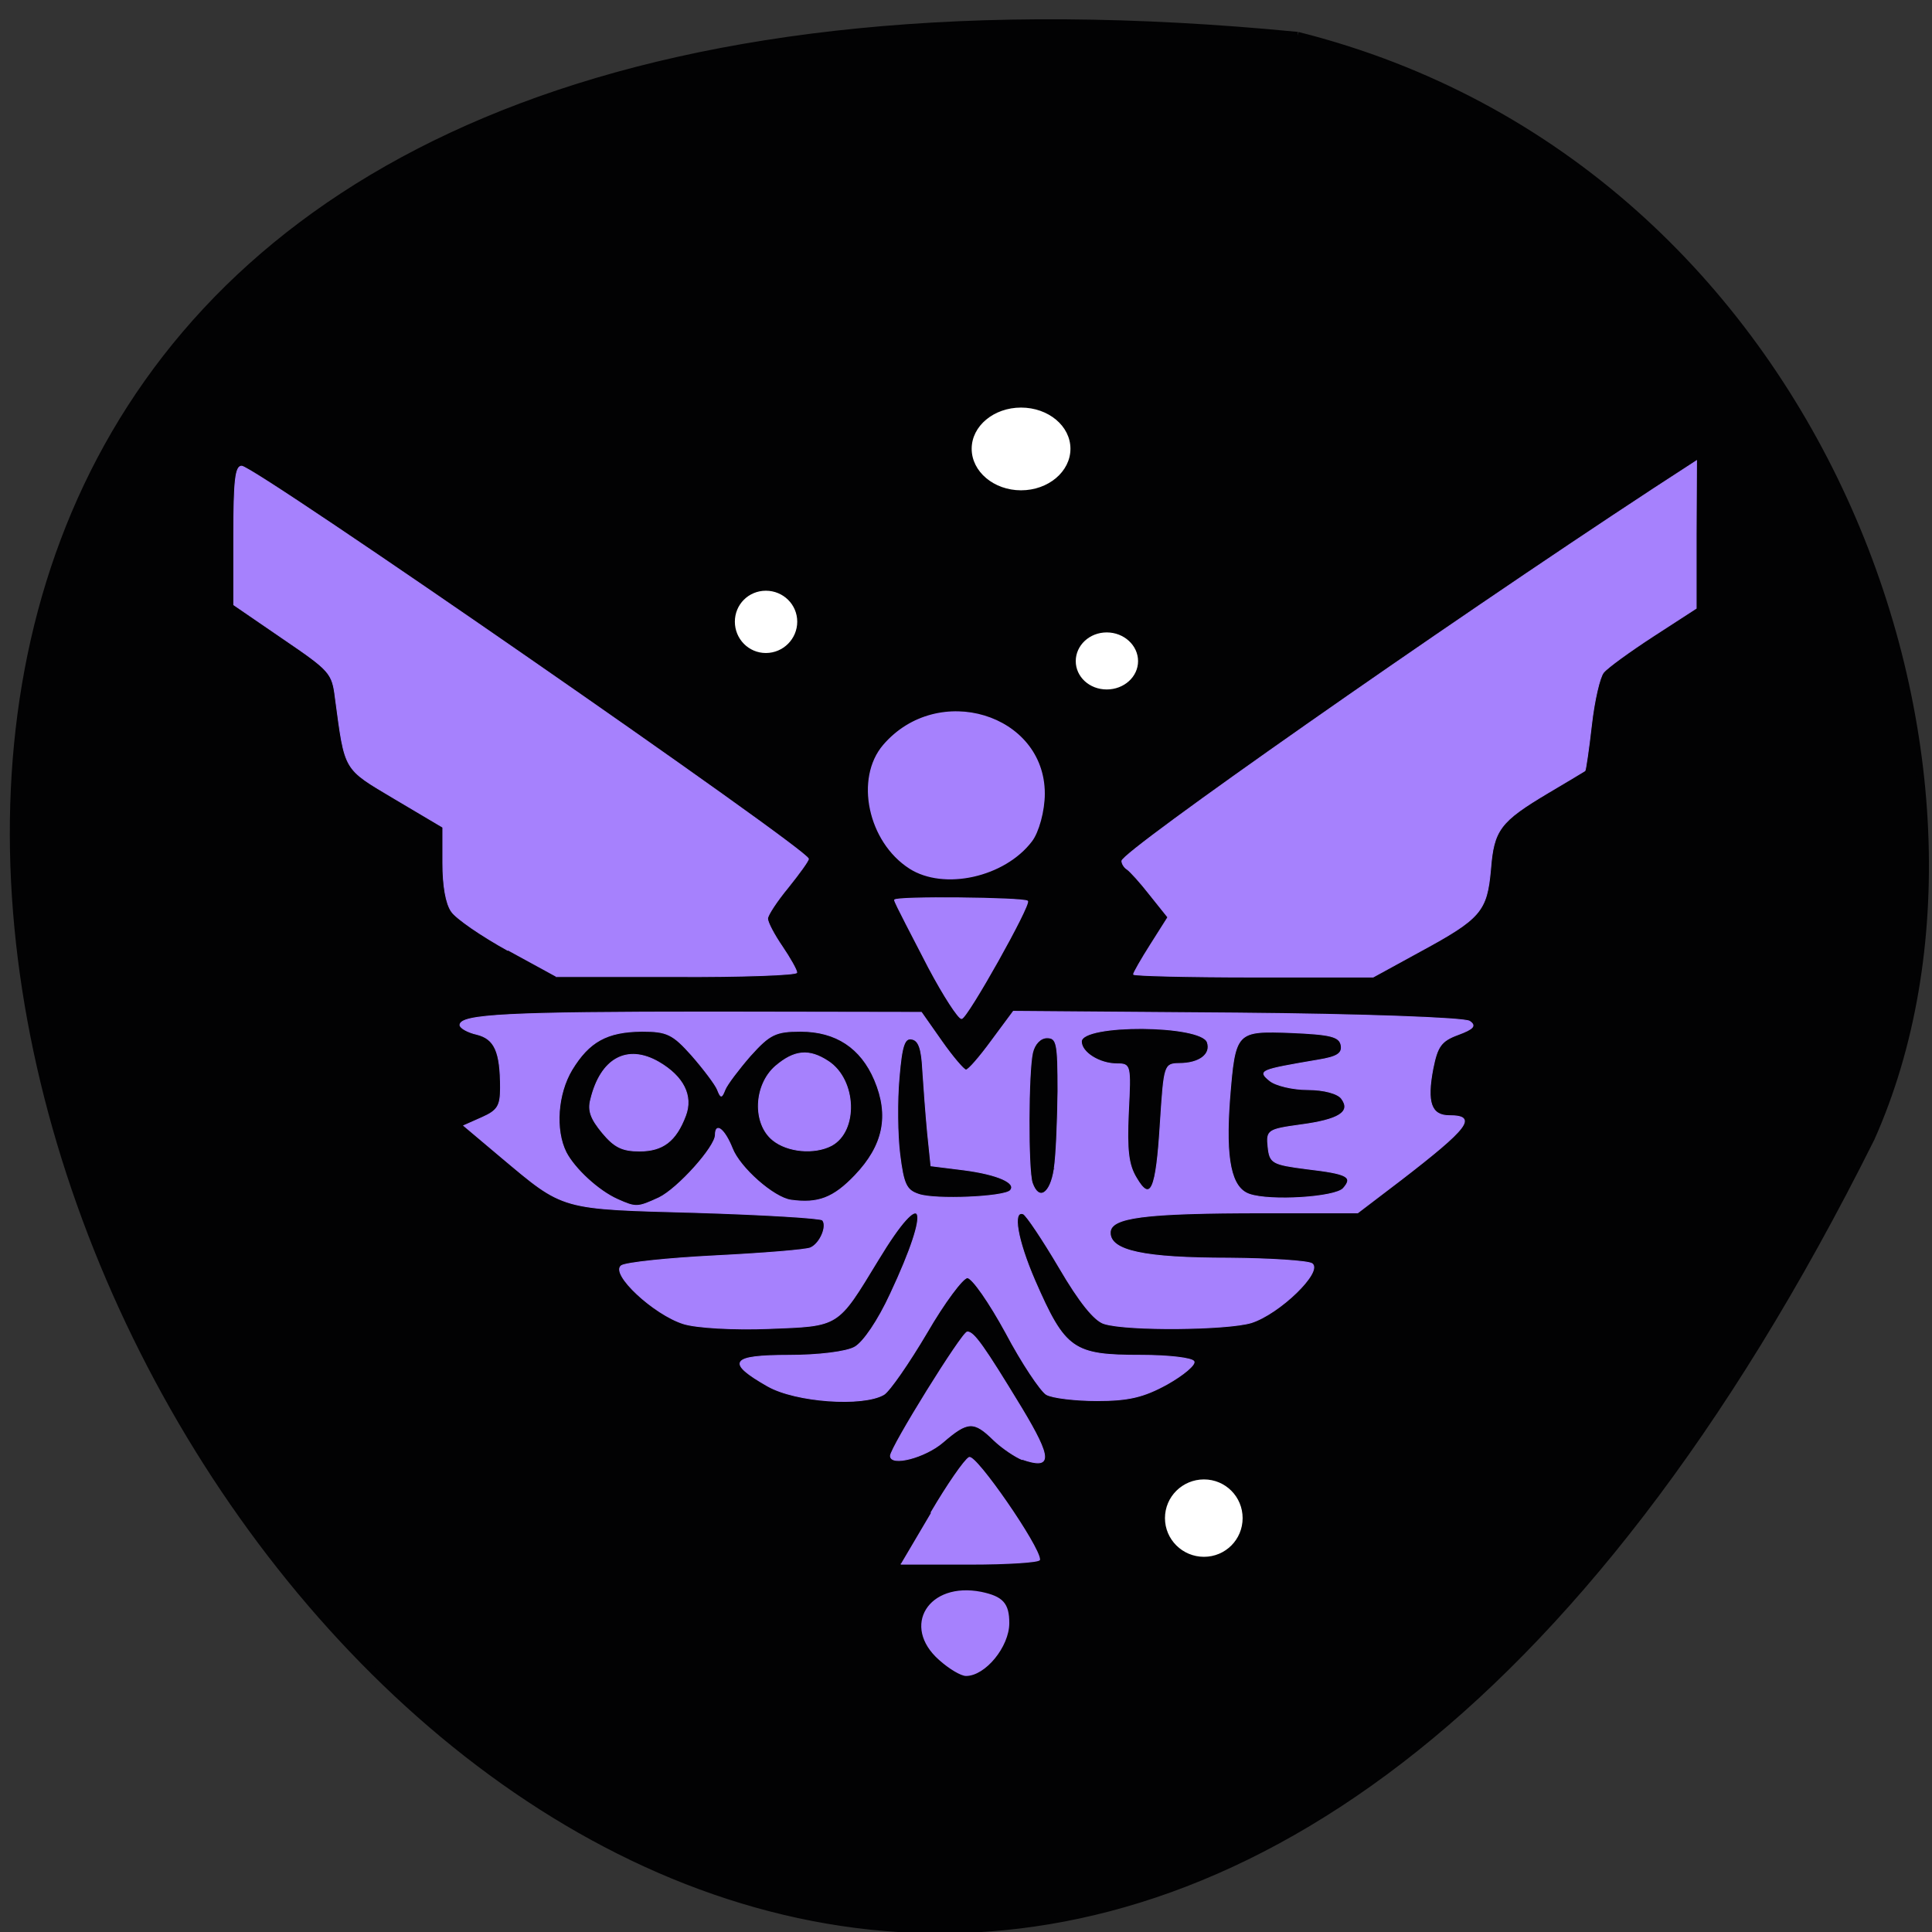 <svg xmlns="http://www.w3.org/2000/svg" viewBox="0 0 22 22"><rect x="0" y="0" width="22" height="22" fill="#333333" stroke="none"/><g transform="scale(0.086)"><path d="m 171.82 4.727 c -347.05 -33.773 -80.5 459.55 75.909 145.95 c 21.545 -48.32 -5.909 -128.36 -75.909 -145.95" fill="#020203" stroke="#020203" stroke-width="1.01"/><g fill="#a681fd" stroke="#a681fd"><path d="m 67.27 125.86 c -3.455 -1.909 -6.864 -4.227 -7.5 -5.182 c -0.727 -1.045 -1.136 -3.409 -1.136 -6.409 v -4.727 l -6.364 -3.773 c -6.864 -4.091 -6.545 -3.545 -7.864 -13.318 c -0.409 -3.364 -0.682 -3.636 -6.955 -7.909 l -6.5 -4.455 v -9.182 c 0 -7.318 0.227 -9.182 1.045 -9.182 c 1.727 0 75.05 50.818 75.05 52 c 0 0.273 -1.227 1.955 -2.682 3.773 c -1.5 1.818 -2.727 3.682 -2.727 4.136 c 0 0.5 0.864 2.136 1.955 3.727 c 1.045 1.545 1.909 3.091 1.909 3.409 c 0 0.318 -7.182 0.591 -15.955 0.545 h -15.955" stroke-width="0.112"/><path d="m 120.45 114.95 c -5.455 -3.5 -7.227 -11.864 -3.455 -16.273 c 7.182 -8.364 21.273 -4.091 21.273 6.409 c 0 2.273 -0.773 5.091 -1.682 6.273 c -3.591 4.727 -11.591 6.5 -16.14 3.591" stroke-width="0.149"/><path d="m 123 128.18 c -1.909 -3.727 -4.545 -8.682 -4.545 -9 c 0 -0.5 17 -0.318 17.591 0.136 c 0.5 0.364 -8 15.545 -8.727 15.545 c -0.409 0 -2.364 -3 -4.318 -6.682" stroke-width="0.132"/><path d="m 150.09 129 c 0 -0.182 1 -1.955 2.273 -3.955 l 2.273 -3.591 l -2.364 -2.955 c -1.273 -1.636 -2.636 -3.136 -3.045 -3.409 c -0.364 -0.227 -0.682 -0.727 -0.682 -1.091 c 0 -1.227 42.09 -30.727 70.5 -49.36 l 5.591 -3.636 l -0.045 9.773 v 9.773 l -5.682 3.682 c -3.136 2.045 -6.091 4.182 -6.591 4.818 c -0.5 0.591 -1.227 3.727 -1.591 6.955 c -0.364 3.227 -0.773 5.955 -0.864 6.05 c -0.136 0.091 -2.318 1.409 -4.864 2.909 c -6.409 3.818 -7.227 4.909 -7.636 10.182 c -0.5 5.5 -1.273 6.455 -9.318 10.818 l -6.227 3.409 h -15.864 c -8.727 0 -15.864 -0.182 -15.864 -0.364" stroke-width="0.112"/><path d="m 101.68 183.55 c -5.591 -3.182 -4.955 -4.091 2.773 -4.091 c 3.864 0 7.636 -0.455 8.727 -1.091 c 1.136 -0.636 3.091 -3.5 4.727 -7.05 c 5.545 -11.818 4.5 -14.636 -1.636 -4.5 c -5.455 8.955 -5.05 8.727 -14.455 9.09 c -4.591 0.182 -9.591 -0.091 -11.318 -0.636 c -3.909 -1.227 -9.682 -6.591 -8.227 -7.682 c 0.591 -0.409 6.182 -1 12.5 -1.318 c 6.273 -0.318 11.955 -0.773 12.545 -1.045 c 1.273 -0.545 2.273 -2.909 1.591 -3.682 c -0.273 -0.273 -7.773 -0.727 -16.727 -1 c -18.14 -0.5 -17.409 -0.273 -25.864 -7.364 l -4.909 -4.136 l 2.455 -1.091 c 2.045 -0.909 2.409 -1.545 2.409 -3.909 c 0 -4.818 -0.773 -6.5 -3.136 -7.091 c -1.227 -0.273 -2.227 -0.864 -2.227 -1.227 c 0 -1.409 6.545 -1.727 33.455 -1.727 l 27.636 0.045 l 2.682 3.818 c 1.5 2.136 2.955 3.818 3.227 3.818 c 0.318 0 1.818 -1.727 3.409 -3.909 l 2.864 -3.864 l 29.636 0.227 c 16.545 0.136 30.18 0.636 30.773 1.091 c 0.864 0.591 0.545 1 -1.545 1.773 c -2.227 0.818 -2.727 1.545 -3.318 4.5 c -0.864 4.5 -0.227 6.227 2.182 6.227 c 3.773 0 2.5 1.636 -6.409 8.5 l -5.727 4.364 h -12.364 c -16.05 0 -20.409 0.591 -20.409 2.636 c 0 2.409 4.5 3.364 15.727 3.364 c 5.5 0.045 10.455 0.364 11 0.727 c 1.455 1.045 -4.318 6.636 -8.05 7.818 c -3.182 0.955 -16.364 1.091 -19.455 0.136 c -1.273 -0.364 -3.273 -2.818 -5.955 -7.409 c -2.227 -3.773 -4.364 -6.955 -4.773 -7.136 c -1.5 -0.545 -0.773 3.5 1.5 8.773 c 4.045 9.273 5.091 9.955 14.14 9.955 c 3.591 0 6.727 0.364 6.955 0.818 c 0.227 0.409 -1.364 1.773 -3.545 3 c -3.136 1.727 -5.136 2.182 -9.273 2.182 c -2.909 0 -5.955 -0.364 -6.727 -0.818 c -0.773 -0.5 -3.227 -4.136 -5.364 -8.182 c -2.182 -4 -4.455 -7.273 -5.091 -7.273 c -0.591 0 -3.045 3.273 -5.364 7.273 c -2.364 4 -4.909 7.682 -5.682 8.182 c -2.773 1.636 -11.682 1 -15.364 -1.091 m -14.409 -24.955 c 2.455 -1.182 7.455 -6.727 7.455 -8.318 c 0 -1.727 1.227 -0.727 2.227 1.773 c 1 2.591 5.5 6.545 7.773 6.864 c 3.591 0.5 5.636 -0.273 8.5 -3.273 c 3.773 -3.955 4.591 -7.909 2.591 -12.636 c -1.818 -4.273 -5.136 -6.455 -9.818 -6.455 c -3.318 0 -4.091 0.409 -6.636 3.227 c -1.545 1.773 -3.091 3.818 -3.364 4.5 c -0.455 1.136 -0.545 1.136 -1 0 c -0.273 -0.682 -1.818 -2.727 -3.364 -4.5 c -2.545 -2.864 -3.318 -3.227 -6.636 -3.227 c -4.636 0.045 -7 1.364 -9.273 5.091 c -1.909 3.182 -2.273 7.955 -0.773 10.955 c 1.136 2.182 4.273 5.091 6.818 6.227 c 2.455 1.091 2.636 1.091 5.5 -0.227 m 46.5 -0.955 c 0.909 -1 -1.636 -2.136 -6.136 -2.727 l -4.364 -0.545 l -0.455 -4.409 c -0.227 -2.409 -0.5 -6.136 -0.636 -8.227 c -0.136 -2.773 -0.5 -3.955 -1.409 -4.136 c -1 -0.227 -1.364 0.773 -1.727 5.136 c -0.273 3 -0.227 7.545 0.091 10.09 c 0.5 4 0.864 4.773 2.5 5.318 c 2.182 0.773 11.364 0.364 12.136 -0.5 m 44.09 -0.273 c 1.364 -1.545 0.591 -1.955 -4.818 -2.591 c -4.591 -0.591 -4.909 -0.773 -5.136 -2.909 c -0.227 -2.182 -0.045 -2.318 4.227 -2.909 c 5.182 -0.682 6.818 -1.727 5.5 -3.5 c -0.5 -0.682 -2.364 -1.182 -4.455 -1.182 c -2 0 -4.273 -0.545 -5.05 -1.182 c -1.591 -1.318 -1.364 -1.409 6.364 -2.727 c 2.545 -0.409 3.273 -0.864 3.091 -1.955 c -0.227 -1.182 -1.409 -1.455 -6.545 -1.682 c -7.409 -0.273 -7.5 -0.227 -8.227 8.818 c -0.591 7.955 0.182 11.773 2.636 12.591 c 2.773 0.955 11.364 0.409 12.409 -0.773 m -38.27 -2.591 c 0.273 -1.727 0.455 -6.364 0.5 -10.273 c 0 -6.364 -0.136 -7.091 -1.455 -7.091 c -0.864 0 -1.636 0.818 -1.909 1.955 c -0.591 2.5 -0.636 15.545 -0.045 17.273 c 0.864 2.455 2.409 1.455 2.909 -1.818 m 14.05 -6.091 c 0.5 -7.773 0.545 -7.864 2.5 -7.909 c 2.682 0 4.273 -1.227 3.727 -2.818 c -0.818 -2.364 -16.682 -2.455 -16.682 -0.091 c 0 1.455 2.409 2.955 4.727 2.955 c 1.773 0 1.818 0.136 1.5 6.409 c -0.227 5.05 0 6.955 1.045 8.682 c 1.909 3.273 2.636 1.682 3.182 -7.227" stroke-width="0.119"/><g stroke-width="0.112"><path d="m 102.32 150.95 c -2.682 -2.182 -2.5 -7.273 0.364 -9.773 c 2.5 -2.136 4.455 -2.318 7 -0.636 c 3.727 2.455 3.955 9.227 0.409 11.136 c -2.273 1.182 -5.818 0.864 -7.773 -0.727"/><path d="m 79.77 150 c -1.545 -1.864 -1.955 -2.955 -1.545 -4.455 c 1.318 -5.409 4.818 -7.318 9 -4.909 c 3.273 1.909 4.545 4.455 3.545 7.091 c -1.273 3.364 -3 4.682 -6.091 4.682 c -2.273 0 -3.318 -0.5 -4.909 -2.409"/></g><path d="m 135.36 193.27 c -0.909 -0.364 -2.636 -1.5 -3.773 -2.591 c -2.636 -2.591 -3.455 -2.545 -6.727 0.273 c -2.364 2.045 -6.955 3.227 -6.955 1.818 c 0 -1.091 9.5 -16.409 10.182 -16.409 c 0.864 0 2.182 1.864 7.182 10.09 c 4.045 6.727 4.045 8.136 0.091 6.773" stroke-width="0.118"/><path d="m 123.27 200.32 c 2.182 -3.727 4.455 -7 5.05 -7.318 c 0.864 -0.455 9.318 11.773 9.318 13.5 c 0 0.318 -4.136 0.591 -9.182 0.591 h -9.182" stroke-width="0.154"/><path d="m 124.41 219.73 c -5 -4.409 -1.409 -10.227 5.5 -8.864 c 2.818 0.591 3.636 1.455 3.636 4.045 c 0 3.091 -3.136 6.909 -5.636 6.909 c -0.636 0 -2.182 -0.909 -3.5 -2.091" stroke-width="0.187"/></g></g><g fill="#fff" stroke="#fff" stroke-width="0.146"><path d="m 102.82 81.8 c 0 1.683 -1.221 3.056 -2.717 3.056 c -1.496 0 -2.686 -1.374 -2.686 -3.056 c 0 -1.683 1.19 -3.02 2.686 -3.02 c 1.496 0 2.717 1.339 2.717 3.02" transform="matrix(0.128 0 0 0.114 -4.092 -2.246)"/><path d="m 102.83 81.81 c 0 1.685 -1.22 3.059 -2.711 3.059 c -1.491 0 -2.711 -1.374 -2.711 -3.059 c 0 -1.685 1.22 -3.034 2.711 -3.034 c 1.491 0 2.711 1.348 2.711 3.034" transform="matrix(0.202 0 0 0.151 -8.597 -7.243)"/><path d="m 102.82 81.82 c 0 1.685 -1.22 3.03 -2.714 3.03 c -1.494 0 -2.683 -1.348 -2.683 -3.03 c 0 -1.685 1.189 -3.07 2.683 -3.07 c 1.494 0 2.714 1.385 2.714 3.07" transform="matrix(0.128 0 0 0.104 -0.211 -0.981)"/><path d="m 102.82 81.81 c 0 1.682 -1.201 3.03 -2.696 3.03 c -1.495 0 -2.72 -1.351 -2.72 -3.03 c 0 -1.682 1.225 -3.03 2.72 -3.03 c 1.495 0 2.696 1.351 2.696 3.03" transform="matrix(0.159 0 0 0.142 -2.21 5.67)"/></g></svg>